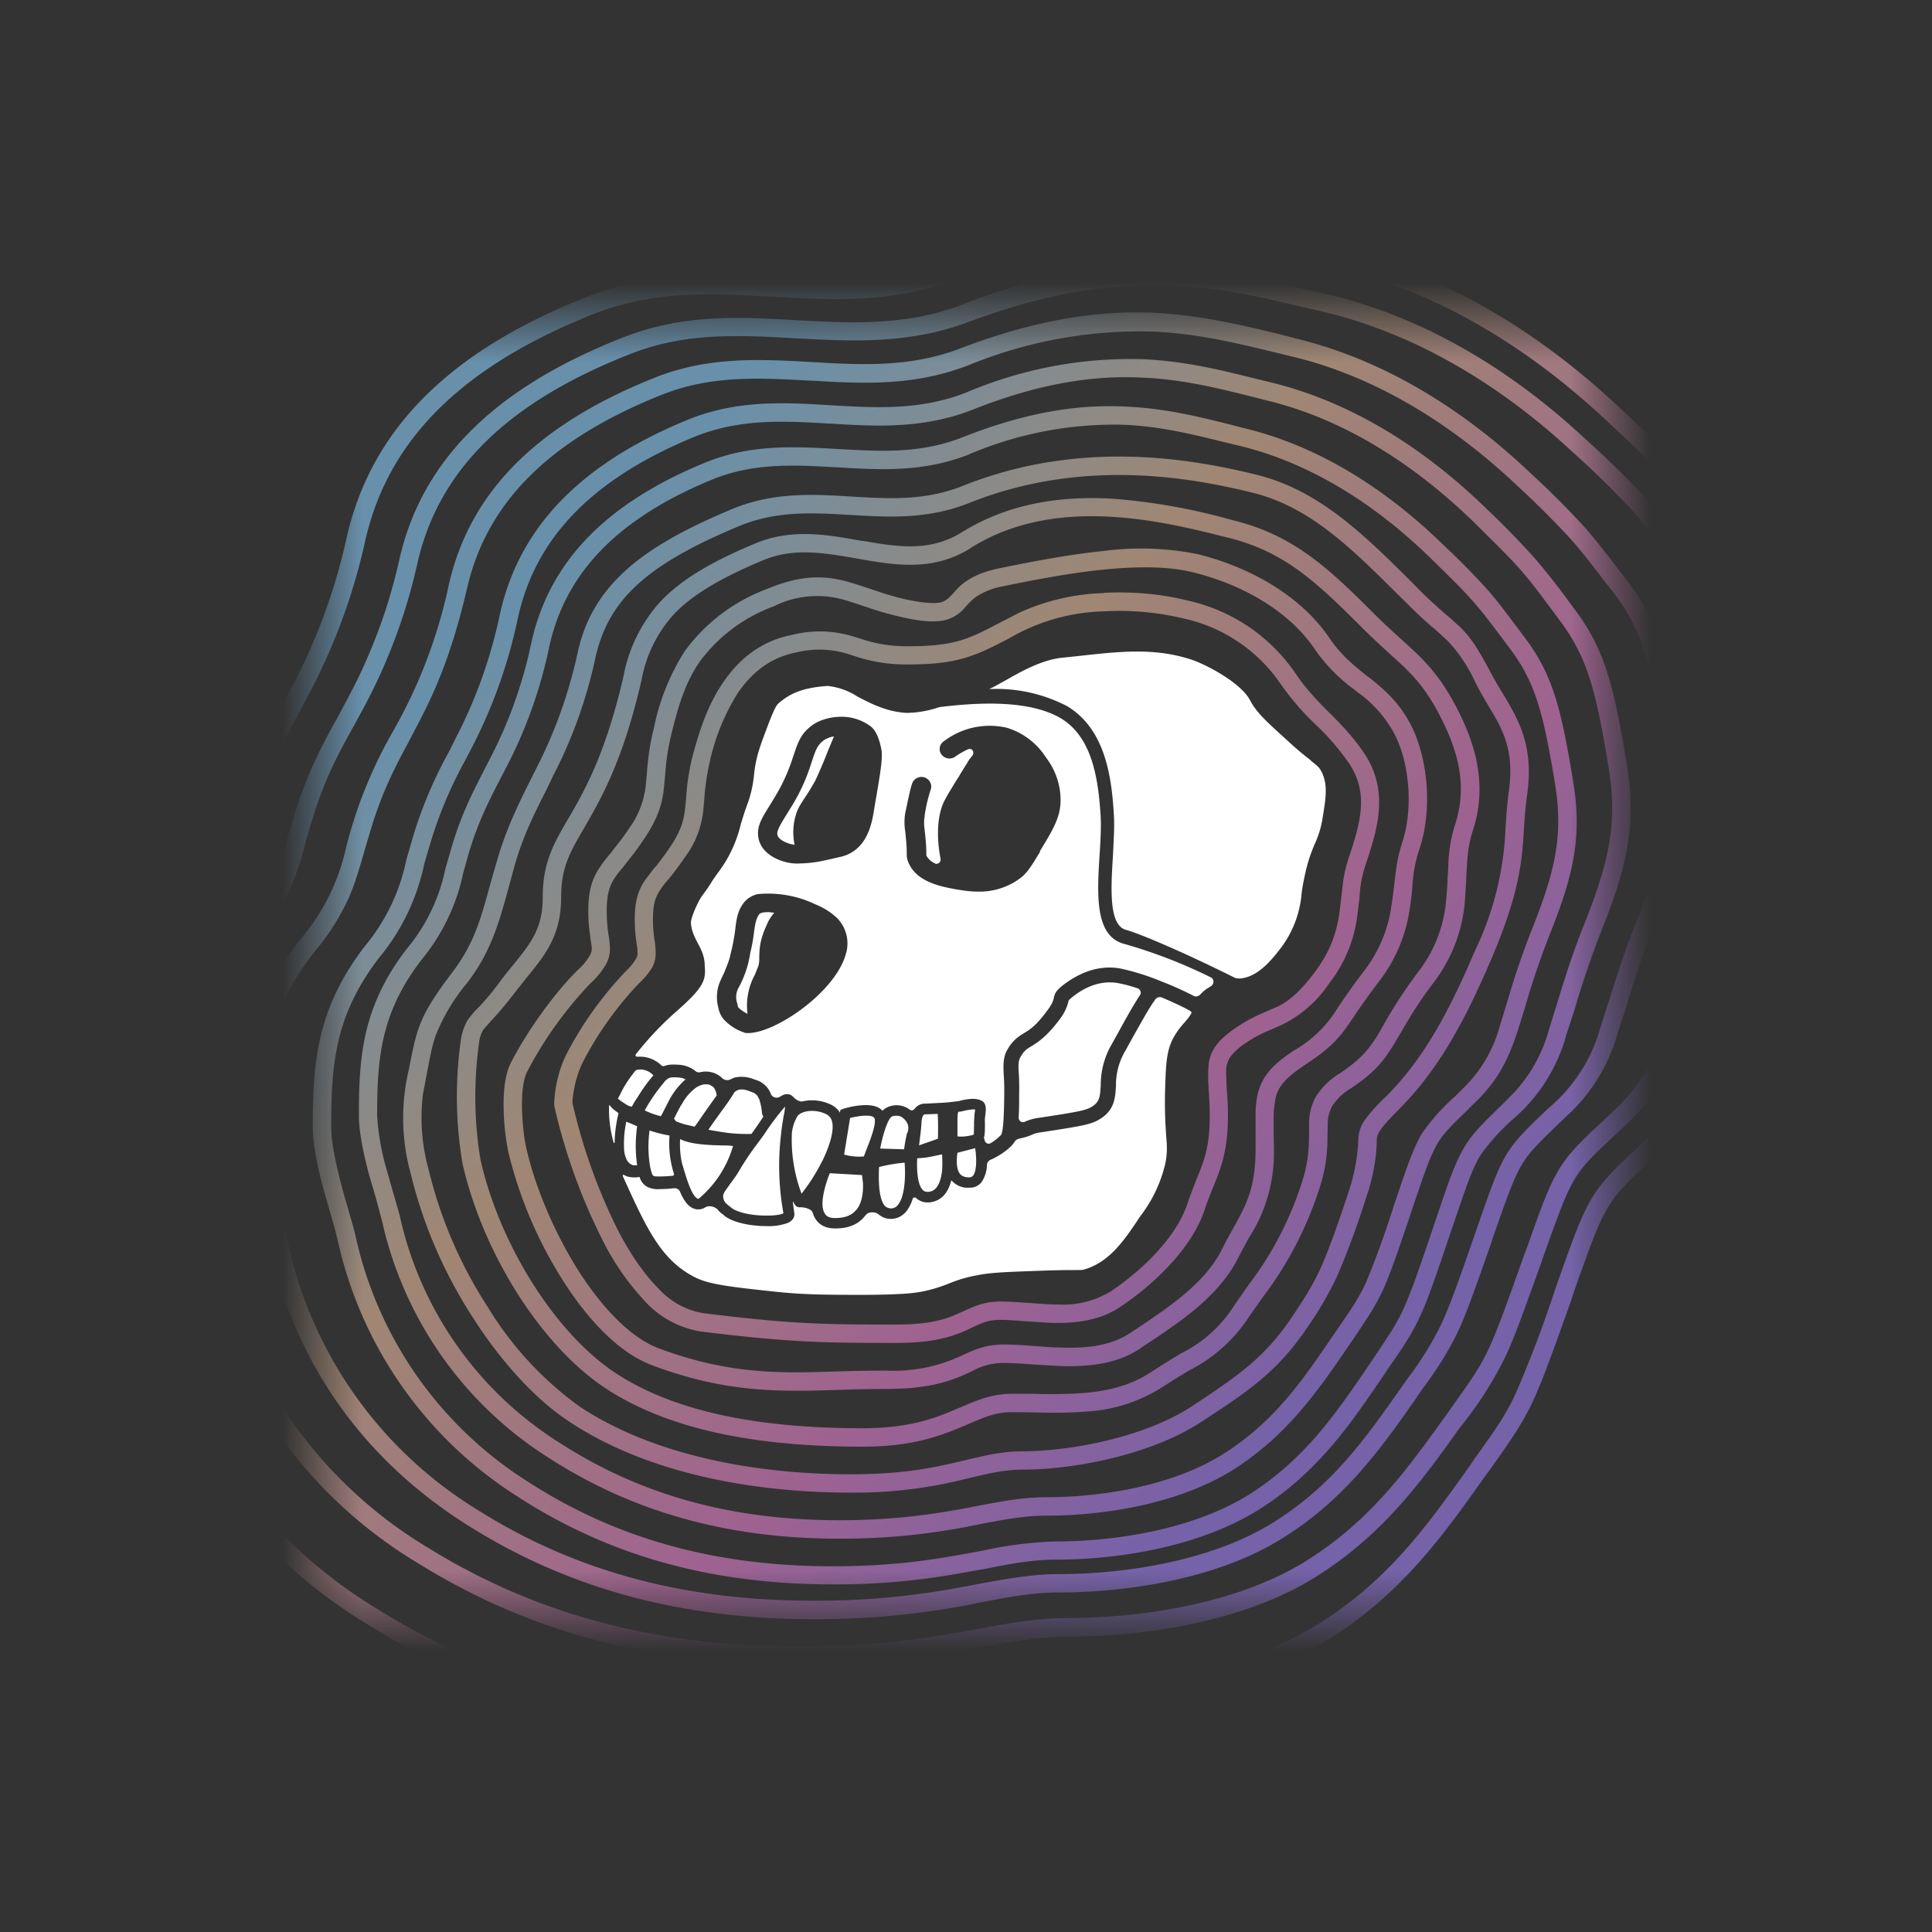 <svg xmlns="http://www.w3.org/2000/svg" width="24" height="24" fill="none" viewBox="0 0 24 24">
    <rect x="0" y="0" width="24" height="24" fill="#333333" stroke="none"/>
    <mask id="APE__a" width="16" height="16" x="4" y="4" maskUnits="userSpaceOnUse" style="mask-type:luminance">
        <path fill="#fff" d="M20 4H4v16h16z"/>
    </mask>
    <g mask="url(#APE__a)">
        <path fill="#fff" d="M16.428 10.171a1.2 1.2 0 0 1-.1.323c-.04.097-.085.206-.128.423a2 2 0 0 0-.034.209v.005a1.3 1.3 0 0 1-.26.652c-.1.128-.266.343-.486.371a.2.2 0 0 1-.077-.006c-.629-.314-1.166-.543-1.355-.597-.217-.057-.188-.52-.162-.928.008-.18.02-.352.011-.5-.029-.515-.123-1.077-.583-1.352a1.9 1.9 0 0 0-.966-.211c.063-.029.132-.069.21-.112.2-.114.447-.251.693-.277l.237-.025c.495-.055.92-.1 1.372.048.205.069.623.297.731.509.077.148.206.265.463.497.131.123.22.191.286.243v.003c.091.074.108.085.137.142.083.163.051.34.011.583m-2.297 2.106c.037.014.052.057.029.086q-.097.15-.229.391l-.117.212a1 1 0 0 0-.14.511c-.008.143-.014.208-.103.266-.074.048-.148.065-.665.143a.6.6 0 0 0-.18.051c-.038.014-.072-.017-.072-.054q.007-.104.006-.263v-.023a3 3 0 0 0-.003-.243c-.009-.128-.009-.183.028-.237.04-.069.075-.089.132-.123.077-.049.183-.114.34-.323a.6.6 0 0 0 .114-.223c.003-.023.006-.028.069-.077.068-.051.274-.203.54-.16.068.012.157.034.251.066m-2.043 2.326a.06.06 0 0 1-.042.023q-.08.001-.118-.04c-.054-.063-.045-.192-.034-.266l.22-.057c.017.114.023.277-.026.342zm.018-.766-.006.1v.043l-.003.114a.5.5 0 0 1-.203.023v-.177c0-.04 0-.109.011-.129q.03-.001.066-.011c.043-.009.103-.023.143-.017zm-.403.703c-.012.108-.046.243-.152.263-.046.008-.068-.003-.085-.018-.069-.062-.08-.257-.072-.397a1 1 0 0 0 .183-.022l.126-.026c.003.051.005.126 0 .2m-.052-.394-.234.082c.011-.091.028-.217.031-.3.006-.057.023-.077.03-.08 0-.003 0-.005.01-.005h.01l.15-.006c.006.069.006.217.003.309m-.383-.072a2 2 0 0 0-.037.203l-.297-.009c.017-.088.04-.18.066-.254.025-.071.051-.126.077-.143.028-.014.097-.02.137.014.066.055.086.115.057.19zm-.108.886a.11.11 0 0 1-.08.051.12.12 0 0 1-.08-.023c-.092-.085-.086-.36-.08-.491a2 2 0 0 1 .317-.054c.011.111.014.397-.077.517m-.389-.7-.04.106a.7.7 0 0 1-.245-.023l.074-.455c.12-.031.263-.043.297-.005.043.045-.046.28-.086.377m-.134.768c-.057.072-.143.103-.266.103-.083 0-.114-.034-.125-.057-.069-.103 0-.346.062-.5l.4.023.012.097c.005.109-.009.249-.083.337z"/>
        <path fill="#fff" d="M13.96 11.724c-.363-.1-.331-.617-.3-1.114.012-.177.02-.343.012-.48-.029-.469-.109-.974-.492-1.206-.414-.245-1.094-.191-1.511-.14q-.2.069-.409.072c-.248-.015-.44-.115-.608-.203a.84.84 0 0 0-.372-.132c-.326.023-.474.1-.611.218-.032.028-.075.114-.212.494-.068.194-.08.3-.091.4a1.5 1.5 0 0 1-.074.337c-.038.097-.063.183-.089.266a1.6 1.6 0 0 1-.28.6l-.069.097q-.05.086-.14.206c-.04.057-.137.265-.131.331.009.1.043.163.08.237.04.074.086.157.091.272v.017c.018.18-.011.271-.362.577a4 4 0 0 0-.495.526c-.008.014.003.028.02.028h.009a.38.38 0 0 1 .291.109.04.04 0 0 0 .04.005c.057-.022.12-.017.18-.014a.37.37 0 0 1 .195.072.07.07 0 0 0 .068.02.3.3 0 0 1 .172.011.3.3 0 0 1 .1.063.09.09 0 0 0 .105.014l.043-.02a.4.4 0 0 1 .237.017c.035.012.075.023.106.046a.28.28 0 0 1 .114.143.08.08 0 0 0 .117.028c.049-.031.086-.037.126-.02a.1.1 0 0 1 .037.029c.029.029.075.06.115.051a.54.54 0 0 1 .36.046c.037.02.074.049.102.095l.003-.02c0-.012.009-.018.018-.02l.025-.01c.057-.016.357-.1.474.018.003.006.015.006.018 0 .017-.014.028-.026.037-.028a.27.27 0 0 1 .291.022c.02.015.046.009.06-.008a.16.16 0 0 1 .14-.066l.163-.009a2 2 0 0 0 .22-.02.2.2 0 0 0 .057-.011c.08-.017.172-.034.246 0 .071.029.063.109.054.18-.003.029-.008.057-.005.086v.04c0 .057 0 .114-.012.157l.009.034c.008.032.043.052.074.034a.6.6 0 0 0 .134-.108l.012-.049c.011-.06.02-.18.023-.428v-.026q.002-.131-.006-.229c-.006-.131-.012-.237.057-.342.066-.106.129-.143.191-.183.072-.043.152-.092.286-.274.069-.09.077-.126.086-.155.011-.068.034-.108.137-.185.086-.06.343-.25.686-.192q.26.056.505.157c.155.06.306.129.409.183.028.017.063.006.086-.017a.4.4 0 0 1 .1-.083l.037-.023c.034-.028.034-.085-.006-.105a6.3 6.3 0 0 0-1.083-.418m-3.448.109c-.115.477-.872 1-1.218 1H9.29q-.02 0-.04-.003l-.012-.006a.6.6 0 0 1-.214-.128.3.3 0 0 1-.094-.149l-.006-.028a.5.5 0 0 1 .031-.349l.029-.063.009-.017q.028-.068.054-.137c.02-.057.023-.077.028-.1q.039-.15.058-.303c.014-.12.028-.229.097-.323a.3.3 0 0 1 .037-.043l.014-.014.017-.011a.3.3 0 0 1 .115-.052 1.36 1.36 0 0 1 .677.109q.018.01.037.017l.04.017.011.006q.122.056.22.148a.45.45 0 0 1 .115.429m.351-1.812-.014.086c-.034.197-.114.463-.4.535-.28.065-.343.08-.543.085h-.014c-.143 0-.42-.085-.469-.306-.031-.142.031-.245.137-.414l.057-.094c.14-.229.195-.394.24-.529.043-.128.077-.237.172-.325q.091-.088.211-.123a.7.7 0 0 1 .203-.032.6.6 0 0 1 .366.115c.043.031.103.1.14.297.017.103-.014.291-.086.705m2.057.558c-.1.165-.154.257-.24.325a.85.85 0 0 1-.531.172c-.117 0-.217-.02-.277-.029-.169-.031-.483-.086-.586-.328a.25.25 0 0 1-.023-.115c0-.04 0-.105-.017-.257v-.008a.7.7 0 0 1 0-.249l.003-.011c.06-.295.077-.338.088-.363a.124.124 0 0 1 .163-.052c.057.029.083.097.057.155a2 2 0 0 0-.071.305v.012a.5.5 0 0 0 0 .174v.011c.02.166.02.24.02.28v.026q.032.06.103.097c.04.023.083-.017.074-.057-.051-.257-.046-.548.054-.731.032-.063.095-.163.152-.257l.02-.029.014-.026.069-.111L12 9.5l.006-.008.011-.017.003-.009.009-.011.005-.009v-.003l.046-.057c.029-.046-.005-.1-.057-.077a1 1 0 0 0-.151.086.123.123 0 0 1-.172-.017.11.11 0 0 1-.026-.088.11.11 0 0 1 .046-.078.94.94 0 0 1 .786-.172.88.88 0 0 1 .489.372.87.87 0 0 1 .18.534c-.003.209-.092.357-.258.629z"/>
        <path fill="#fff" d="m10.36 9.148-.072.172a6 6 0 0 1-.16.377 3 3 0 0 1-.137.223c-.04.063-.074.111-.097.18a.74.74 0 0 0-.023.394c-.077-.008-.2-.057-.214-.123-.009-.045.02-.1.108-.243l.058-.094c.157-.251.217-.437.262-.574.049-.152.075-.212.152-.266a.3.3 0 0 1 .123-.046m-.149 5.28a2.3 2.3 0 0 1-.254.4 1.9 1.9 0 0 1-.12-.751.5.5 0 0 1 .071-.214c.029-.037.097-.063.177-.063a.4.4 0 0 1 .183.043c.029.017.072.048.075.14.005.123-.055.291-.132.448z"/>
        <path fill="#fff" d="M14.792 12.565q.012.006.008.02c-.025.049-.057.083-.091.123a1 1 0 0 0-.137.192c-.063.125-.086.24-.095.528-.014.343 0 .532.009.672.011.134.017.217-.009.348a1.7 1.7 0 0 1-.314.663c-.183.277-.371.563-.688.657-.03.009-.03.009-.115.009-.071 0-.191 0-.417.008-.411.015-.617.02-.794.055a1.7 1.7 0 0 0-.377.111c-.086.031-.166.063-.32.094-.092.017-.229.037-.694.04-.486 0-.778 0-1.163-.043-.532-.057-.798-.088-.972-.18-.417-.217-.594-.608-.886-1.251v-.006c-.005-.005.006-.014.012-.011a.2.2 0 0 0 .086.029.3.3 0 0 0 .094 0h.003c.005-.006.011 0 .014 0a.2.2 0 0 0 .097.122.3.3 0 0 0 .16.026q.085 0 .172-.011c.028 0 .057.011.071.04.051.122.114.211.211.223h.02c.02 0 .049-.003.086-.026.046-.026.114-.009.152.028.02.029.042.043.062.057.1.103.343.149.543.149a.7.7 0 0 0 .269-.04c.083-.04.083-.1.077-.126l-.017-.131c0-.003.006-.006.008 0 .012.026.029.057.066.063h.017c.057 0 .143.02.157.071a.3.3 0 0 0 .035.077c.034.052.103.115.24.115h.011c.154 0 .277-.049.357-.149l.018-.02c.028-.04.114-.04.154-.008a.23.23 0 0 0 .183.057.25.25 0 0 0 .174-.106.5.5 0 0 0 .069-.143c.005-.017.028-.02.04-.011a.2.2 0 0 0 .145.057q.026.001.057-.006c.135-.028.203-.137.235-.26 0-.006.008-.006.01-.003a.26.26 0 0 0 .21.086h.017a.18.18 0 0 0 .143-.072.4.4 0 0 0 .065-.208c0-.029.02-.057.049-.069.114-.048.251-.148.291-.217a.1.1 0 0 1 .058-.043c.085-.017.125-.034.16-.048.028-.012.05-.023.12-.032.522-.08.625-.097.737-.171.17-.109.18-.26.188-.406a.83.83 0 0 1 .114-.431l.12-.217c.078-.135.18-.326.258-.429a.07.07 0 0 1 .077-.02c.177.074.328.149.36.172z"/>
        <path fill="#fff" d="M9.703 14.086c-.04.328-.03.66.029.985-.023.015-.097.032-.229.029-.191 0-.374-.049-.428-.106l-.012-.008c-.046-.038-.077-.06-.08-.126q0-.03.029-.071l.045-.063c.029-.043.072-.095.112-.16q.106-.183.234-.352c.034-.046.074-.097.132-.186q.101-.146.217-.282a.6.6 0 0 1-.017.114c-.009.06-.023.134-.032.223zm-.088-2.749v.006a.5.5 0 0 0-.089.143c-.091.197-.091.308-.094.397 0 .046 0 .086-.015.126l-.04.1a.8.8 0 0 0-.091.485c-.043-.02-.111-.066-.12-.091l-.006-.034a.24.24 0 0 1 .017-.203q.11-.203.143-.429a2 2 0 0 0 .046-.251c.014-.106.026-.172.063-.226q.018-.027.103-.029.03-.001.068.006zm-.149 2.492a.7.7 0 0 0-.037-.18l-.023-.04-.009-.01-.022-.016-.012-.009-.008-.003h-.006v-.002h-.003c-.037-.015-.074-.03-.114-.035h-.043l-.029.009-.008.006-.012.005-.014.012-.009.011-.002.006a3 3 0 0 1-.152.22l-.1.14-.054.077c0 .006-.006.008-.009.014l.066.012.143.023q.162.022.326.017.076-.105.148-.215a.1.1 0 0 1-.017-.043m-.36.408a1.34 1.34 0 0 1-.429.657c-.057-.008-.111-.143-.154-.274l-.046-.151c-.028-.1-.034-.235-.028-.318.114.06.314.078.6.08zm-.203-.629-.003.006q-.114.157-.223.317l-.048.066-.12-.028a1 1 0 0 1-.114-.04.1.1 0 0 0-.023-.03l.034-.068c.023-.042.043-.085.069-.122a.6.6 0 0 1 .18-.203.3.3 0 0 1 .091-.035h.051l.026.009.009.006.023.014.014.014a.2.2 0 0 1 .034.095m-.386-.2a.9.9 0 0 0-.211.272l-.086.168-.011.018a1 1 0 0 1-.2-.072q.099-.18.231-.337a.2.2 0 0 1 .066-.063c.029-.014.06-.011.091-.011.035.003.069.003.1.017zm-.145 1.183-.009.015h-.008q-.098.01-.195.008c-.023 0-.045-.003-.054-.02-.014-.023-.02-.063-.029-.094a1.5 1.5 0 0 1-.008-.457q.12.041.248.063c-.013.164.007.329.058.485zm-.257-1.231a2 2 0 0 0-.195.271 1 1 0 0 0-.071.117.2.2 0 0 1-.08-.034l-.06-.04-.029-.023-.005-.002.028-.052q.065-.138.16-.257c.014-.02.029-.046.054-.051a.22.22 0 0 1 .2.07zm-.552.371h.012a.3.3 0 0 0 .071.069l.037.028v.003a1.7 1.7 0 0 0-.048.363c0 .006-.009.006-.012 0a1.5 1.5 0 0 1-.057-.463zm.352.26a1.7 1.7 0 0 0 0 .486.1.1 0 0 0-.04 0l-.009-.003H7.86l-.028-.014a.14.14 0 0 1-.043-.046.34.34 0 0 1-.037-.16 1.3 1.3 0 0 1 .028-.32l.057.023z"/>
        <path fill="url(#APE__b)" fill-opacity=".6" d="M16.39 3.045c-.542-.131-1.12-.268-1.788-.297-.777-.034-1.677.077-2.811.509-.749.282-1.466.242-2.206.2-.737-.043-1.494-.086-2.28.225-1.906.746-2.714 1.8-2.991 2.96a7.3 7.3 0 0 1-.82 2.129 6.5 6.5 0 0 0-.68 1.654c-.075.249-.126.426-.197.591-.095.226-.22.43-.48.755-.766.954-.826 1.788-.826 2.757 0 .277.083.634.171.954l.126.426c.046.149.086.274.106.371a6.25 6.25 0 0 0 2.857 3.903c1.5.937 3.154 1.36 5.057 1.36.822.005 1.643-.077 2.449-.243.422-.077.771-.142 1.151-.142.952 0 2.292-.183 3.26-.783.917-.566 1.434-1.295 1.951-2.023l.083-.114c.246-.346.378-.535.512-.812.128-.274.257-.634.503-1.326l.005-.023c.223-.628.317-.897.452-1.108.114-.18.257-.314.546-.586l.165-.157c.316-.307.547-.69.669-1.114.046-.126.085-.26.131-.403.106-.34.229-.729.429-1.203.403-.971.571-1.614.406-2.557-.2-1.149-.338-1.731-.823-2.351l-.095-.123c-.237-.303-.377-.483-.537-.657-.177-.2-.383-.395-.78-.766-.997-.934-2.171-1.649-3.451-1.943l-.257-.063zm-4.52.426a6.7 6.7 0 0 1 2.724-.494c.643.028 1.197.16 1.743.288l.262.063c1.235.286 2.372.974 3.349 1.889.4.371.594.562.766.751.151.171.286.343.526.649l.094.12c.448.571.577 1.1.777 2.251.154.88.003 1.477-.392 2.428q-.247.606-.437 1.232-.066.213-.128.391c-.11.388-.32.74-.609 1.02l-.16.155c-.288.271-.457.428-.586.631-.148.231-.254.529-.46 1.114l-.022.063q-.217.663-.495 1.303c-.12.257-.242.429-.491.777l-.077.112c-.52.731-1.012 1.425-1.886 1.965-.92.569-2.208.752-3.143.752-.4 0-.771.068-1.197.143l-.269.051c-.542.094-1.2.189-2.131.189-1.869 0-3.483-.415-4.94-1.326a6.02 6.02 0 0 1-2.749-3.76c-.022-.097-.065-.237-.114-.397l-.12-.406q-.135-.436-.163-.894c0-.952.057-1.72.775-2.615.21-.242.383-.515.514-.808.074-.177.131-.372.208-.629l.098-.325c.168-.543.357-.895.56-1.269l.114-.214a7.5 7.5 0 0 0 .731-1.977c.252-1.072 1-2.072 2.849-2.8.734-.286 1.443-.252 2.183-.209h.017c.731.043 1.491.086 2.283-.214zm4.355.123.243.057c1.194.274 2.289.931 3.217 1.794q.38.34.729.709c.148.163.277.325.497.608l.091.115c.455.571.58 1.111.769 2.171.151.874-.006 1.471-.38 2.366-.186.44-.3.8-.4 1.108l-.12.377a2.34 2.34 0 0 1-.626 1.029l-.154.146c-.271.251-.4.374-.509.54-.123.191-.211.44-.42 1.022l-.005.018c-.229.637-.346.971-.469 1.225a4.7 4.7 0 0 1-.554.857c-.48.672-.963 1.343-1.82 1.872-.903.554-2.152.723-3.04.723-.352 0-.677.057-1.069.128l-.257.046a11 11 0 0 1-2.026.18c-1.774 0-3.317-.391-4.714-1.257a5.78 5.78 0 0 1-2.66-3.609l-.1-.343a7 7 0 0 1-.114-.39 3.6 3.6 0 0 1-.163-.887c0-.891.057-1.665.771-2.548a2.8 2.8 0 0 0 .629-1.24l.094-.314c.163-.526.352-.869.543-1.212l.103-.194a6.7 6.7 0 0 0 .657-1.772c.254-1.071 1.014-2.042 2.789-2.734.734-.286 1.44-.248 2.125-.208.692.037 1.358.074 2.052-.186a6.5 6.5 0 0 1 2.623-.469c.623.029 1.16.155 1.668.275zm-1.677-.046c-.694-.029-1.503.069-2.531.457-.743.274-1.449.234-2.129.197h-.017c-.692-.04-1.352-.074-2.032.192-1.72.671-2.414 1.591-2.648 2.577a7 7 0 0 1-.677 1.828l-.109.2c-.188.338-.366.66-.52 1.163l-.091.3a3 3 0 0 1-.675 1.332c-.665.82-.72 1.528-.72 2.403 0 .225.069.528.152.825l.114.374c.043.146.083.278.103.366a5.56 5.56 0 0 0 2.557 3.469c1.357.84 2.857 1.223 4.597 1.223.869 0 1.48-.086 1.986-.175l.249-.045c.394-.072.742-.135 1.117-.135.871 0 2.068-.168 2.923-.691.814-.5 1.271-1.14 1.757-1.814l.071-.1c.229-.323.343-.48.457-.715.115-.242.229-.562.457-1.205l.023-.057c.192-.543.289-.815.429-1.029.123-.191.28-.337.546-.586l.151-.143c.268-.258.463-.582.566-.94l.117-.357c.1-.314.22-.691.409-1.14.368-.874.508-1.425.365-2.237-.186-1.06-.308-1.546-.723-2.071l-.088-.115a11 11 0 0 0-.489-.594 12 12 0 0 0-.714-.694c-.909-.843-1.969-1.477-3.114-1.743l-.246-.057c-.509-.12-1.023-.24-1.623-.266zm1.529.651-.22-.057c-.463-.111-.955-.228-1.526-.257-.663-.028-1.429.072-2.394.44-.629.243-1.237.209-1.866.172-.626-.035-1.274-.072-1.943.197-1.626.648-2.32 1.557-2.551 2.563a6.3 6.3 0 0 1-.695 1.828 5.7 5.7 0 0 0-.58 1.429 2.6 2.6 0 0 1-.571 1.154c-.654.829-.706 1.551-.706 2.386 0 .242.072.551.146.828l.106.366q.06.195.091.317c.363 1.543 1.286 2.652 2.429 3.374 1.277.809 2.685 1.175 4.305 1.175.701.004 1.4-.066 2.086-.209.357-.069.651-.123.971-.123.812 0 1.952-.157 2.778-.677.783-.491 1.223-1.12 1.662-1.746v-.003l.069-.1q.252-.329.437-.7c.112-.237.22-.548.429-1.142l.003-.018c.191-.542.271-.774.383-.954.097-.151.217-.265.462-.503l.143-.134c.27-.267.466-.6.569-.966l.114-.351c.086-.289.192-.623.36-1.034.343-.835.486-1.392.346-2.209-.169-.991-.286-1.494-.7-2.031l-.083-.106c-.2-.263-.32-.417-.457-.571a11 11 0 0 0-.66-.658c-.846-.805-1.846-1.422-2.94-1.68zm-4.058.343a5.6 5.6 0 0 1 2.303-.423c.543.023 1.015.138 1.478.249l.222.054c1.046.243 2.009.837 2.838 1.623q.336.31.648.646c.129.146.243.291.446.557l.083.103c.374.488.485.943.657 1.931.128.757 0 1.269-.334 2.086-.172.42-.28.771-.372 1.063l-.108.337a2 2 0 0 1-.65 1.003c-.245.234-.388.371-.502.548-.126.2-.214.457-.389.963l-.02.057c-.208.6-.314.897-.42 1.12a4 4 0 0 1-.414.666l-.066.094c-.442.629-.857 1.229-1.6 1.692-.774.485-1.865.643-2.657.643-.343 0-.663.06-1.02.125l-.228.043a9.7 9.7 0 0 1-1.809.163c-1.583 0-2.948-.354-4.186-1.137a5.17 5.17 0 0 1-2.325-3.234c-.02-.086-.057-.206-.097-.343a9 9 0 0 1-.1-.349c-.078-.277-.14-.56-.14-.768 0-.818.051-1.478.657-2.24q.27-.32.437-.703c.063-.155.114-.323.177-.543l.083-.28c.143-.469.303-.769.474-1.089l.097-.185c.212-.403.426-.872.62-1.706.212-.917.843-1.774 2.409-2.4.617-.249 1.217-.214 1.846-.18h.017c.62.037 1.268.074 1.943-.186zm3.572.16.2.049c.997.243 1.909.82 2.683 1.577q.314.297.603.62a9 9 0 0 1 .417.531l.074.1c.38.506.486.98.64 1.909.129.766-.003 1.291-.314 2.074q-.188.479-.332.972l-.105.322a2.1 2.1 0 0 1-.649 1.035q-.24.208-.423.468c-.1.169-.174.386-.346.898l-.005.011c-.189.56-.286.851-.389 1.074-.103.226-.208.38-.4.657l-.063.095c-.4.588-.8 1.18-1.514 1.64-.757.488-1.8.64-2.54.64-.291 0-.557.048-.886.114l-.214.037a8.6 8.6 0 0 1-1.686.157c-1.48 0-2.765-.343-3.931-1.103a5.06 5.06 0 0 1-2.214-3.163 6 6 0 0 0-.08-.3l-.098-.342c-.068-.257-.134-.549-.134-.777 0-.783.046-1.46.643-2.238.26-.311.439-.682.52-1.08l.08-.277a5.4 5.4 0 0 1 .449-1.063l.085-.171a6 6 0 0 0 .549-1.543c.211-.943.846-1.8 2.326-2.408.614-.252 1.208-.218 1.774-.183h.003c.574.034 1.123.065 1.694-.16a5.2 5.2 0 0 1 2.189-.412c.52.023.971.135 1.391.24zm-1.403-.011c-.571-.029-1.243.057-2.094.394-.62.246-1.214.212-1.777.177h-.018c-.57-.034-1.114-.063-1.677.166-1.423.586-1.997 1.386-2.188 2.246a6.3 6.3 0 0 1-.566 1.6l-.089.171a5.2 5.2 0 0 0-.431 1.023l-.077.26c-.089.43-.282.833-.563 1.171-.549.715-.594 1.329-.594 2.098 0 .194.057.457.125.717.029.114.063.225.092.328.037.129.071.243.088.323a4.83 4.83 0 0 0 2.12 3.029c1.123.731 2.366 1.063 3.806 1.063.72 0 1.229-.078 1.646-.155l.206-.037q.462-.104.934-.117c.72 0 1.711-.149 2.414-.6.675-.437 1.054-.994 1.457-1.586l.058-.085c.19-.286.285-.42.38-.629.094-.209.19-.486.38-1.049l.017-.051c.16-.474.242-.714.357-.903.103-.171.234-.297.457-.514l.126-.126c.222-.228.383-.51.465-.817l.098-.314c.085-.275.182-.6.342-.998.303-.765.418-1.242.3-1.95-.154-.93-.257-1.352-.6-1.81l-.071-.097c-.186-.248-.286-.385-.406-.522-.131-.152-.286-.303-.591-.606-.755-.734-1.629-1.289-2.58-1.517l-.203-.052c-.423-.105-.849-.211-1.343-.231m1.083.58c-.392-.097-.806-.2-1.286-.22-.563-.029-1.208.057-2.025.38-.526.208-1.03.177-1.56.146-.526-.029-1.075-.063-1.643.171-1.372.563-1.958 1.351-2.155 2.229A5.6 5.6 0 0 1 6.1 9.399l-.08.155c-.142.28-.291.56-.414.985l-.074.255c-.075.366-.24.707-.48.994-.552.717-.594 1.346-.594 2.069 0 .211.06.48.122.72l.092.314.074.277a4.68 4.68 0 0 0 2.049 2.928c1.077.7 2.268 1.018 3.634 1.018.683 0 1.166-.072 1.56-.143l.197-.04c.3-.057.546-.103.814-.103.686 0 1.649-.137 2.349-.589.657-.428 1.031-.974 1.4-1.514l.06-.088c.174-.258.271-.4.369-.609.094-.206.185-.477.36-.991l.003-.012c.16-.474.228-.671.32-.826.08-.131.18-.228.388-.428v-.003l.117-.114c.257-.258.38-.523.486-.843l.094-.303a10 10 0 0 1 .303-.894c.289-.723.412-1.209.291-1.92-.142-.857-.24-1.295-.591-1.763l-.069-.092c-.171-.228-.268-.36-.382-.491a9 9 0 0 0-.56-.571c-.715-.7-1.56-1.238-2.483-1.458zm-3.229.371a4.6 4.6 0 0 1 1.932-.365c.457.022.848.12 1.24.217l.188.045c.872.212 1.68.72 2.375 1.4.285.278.425.418.545.558.109.125.203.251.375.48l.068.091c.314.42.409.806.552 1.666.105.648 0 1.088-.28 1.794q-.18.454-.315.923l-.088.285a1.7 1.7 0 0 1-.429.755l-.114.114q-.242.212-.426.474c-.105.178-.183.4-.328.835l-.017.048q-.154.494-.352.972c-.086.185-.171.314-.349.571l-.057.083c-.371.543-.717 1.057-1.34 1.457-.645.42-1.56.554-2.222.554-.292 0-.56.052-.863.109l-.192.037c-.386.069-.851.14-1.517.14-1.329 0-2.474-.306-3.509-.983a4.46 4.46 0 0 1-1.95-2.786c-.018-.074-.05-.18-.084-.297l-.086-.303a3 3 0 0 1-.114-.66c0-.705.043-1.27.549-1.93a2.5 2.5 0 0 0 .52-1.08l.068-.244c.12-.4.255-.66.4-.94l.083-.16a5.8 5.8 0 0 0 .52-1.477c.177-.791.706-1.526 2.017-2.066.515-.211 1.015-.185 1.543-.154h.017c.52.032 1.069.066 1.643-.163zm-.085.395c1.462-.586 2.842-.338 3.651-.14.777.191 1.337.748 1.909 1.314l.134.137c.126.123.22.206.297.274l.023.02.023.017.154.14c.12.12.214.258.38.575q.068.126.14.24c.192.323.389.645.303 1.257-.023.154-.029.285-.04.423-.023.391-.049.782-.4 1.608-.389.915-.723 1.449-1.166 1.892-.125.128-.191.2-.225.257a.2.2 0 0 0-.038.111v.046c-.003.046-.005.114-.017.194a2.5 2.5 0 0 1-.12.492 10 10 0 0 1-.36.971 4.4 4.4 0 0 1-.368.629c-.363.537-.715.78-1.317 1.171-.63.412-1.592.591-2.206.591-.235 0-.423.046-.663.103l-.157.037a5.6 5.6 0 0 1-1.323.146c-1.212 0-2.523-.237-3.492-.877-.437-.286-.862-.76-1.21-1.306a5.8 5.8 0 0 1-.767-1.78 2.6 2.6 0 0 1-.023-1.294c.04-.203.069-.357.118-.5.071-.209.188-.4.428-.714.263-.349.349-.657.466-1.092l.086-.297c.111-.383.257-.68.408-.983l.086-.171c.227-.447.396-.921.503-1.411.085-.398.265-.72.577-1.012.308-.286.743-.531 1.348-.783.51-.211 1-.183 1.469-.154h.003c.474.029.92.054 1.386-.131m3.597.082c-.795-.194-2.117-.428-3.514.129-.515.206-1.006.177-1.47.149h-.013c-.472-.029-.915-.052-1.372.137-.591.245-1 .48-1.28.74-.274.257-.428.54-.508.894a5.8 5.8 0 0 1-.52 1.457l-.086.18c-.154.303-.292.577-.397.943l-.077.283c-.12.437-.218.794-.515 1.18a2.4 2.4 0 0 0-.388.648c-.046.126-.069.258-.106.449l-.054.286a2.4 2.4 0 0 0 .071.937 5.5 5.5 0 0 0 .734 1.705c.295.487.685.908 1.146 1.24.914.603 2.174.838 3.366.838.591 0 .966-.069 1.271-.14l.149-.035c.24-.057.457-.111.723-.111.588 0 1.505-.177 2.08-.551.6-.395.92-.618 1.254-1.115.154-.228.252-.383.349-.591.097-.212.197-.486.351-.952q.1-.291.123-.6l.003-.074a.43.43 0 0 1 .074-.223q.114-.156.257-.288c.415-.415.735-.92 1.117-1.823.23-.476.359-.993.38-1.52.009-.137.017-.28.04-.452.075-.525-.074-.777-.26-1.085a5 5 0 0 1-.154-.275 1.9 1.9 0 0 0-.343-.517l-.137-.125h-.003v-.003c-.017-.012-.028-.029-.048-.04a5 5 0 0 1-.306-.286l-.12-.117-.003-.003c-.586-.583-1.1-1.094-1.814-1.269m-.24.343-.086-.023a7.5 7.5 0 0 0-1.426-.245c-.6-.032-1.265.048-1.862.423-.372.228-.752.185-1.183.108l-.08-.011c-.4-.072-.846-.152-1.295.037-.548.228-.914.448-1.168.711a1.9 1.9 0 0 0-.469.94c-.211.915-.457 1.372-.648 1.703l-.04.069c-.178.303-.315.543-.315.968 0 .392-.143.566-.363.84q-.087.103-.185.235c-.103.14-.183.225-.24.288l-.015.014-.008.009q-.074.075-.126.151a.7.7 0 0 0-.08.24 5 5 0 0 0 .02 1.532c.249 1.108.972 2.257 1.763 2.785.886.592 2.109.735 3.206.735.566 0 .906-.112 1.177-.223l.137-.057c.197-.086.343-.149.543-.149l.243.003c.208.006.437.009.66-.009.336-.015.662-.116.948-.294.132-.085.243-.154.343-.214.309-.155.57-.39.757-.68l.169-.24a4.5 4.5 0 0 0 .703-1.357c.094-.286.097-.509.097-.675l.003-.12a.45.45 0 0 1 .054-.214.7.7 0 0 1 .229-.22c.288-.188.414-.343.534-.543l.086-.143c.094-.162.203-.354.408-.625.234-.304.372-.671.395-1.055l.014-.228v-.032l.011-.182c.009-.14.029-.266.069-.389.194-.583.023-1.103-.192-1.52-.228-.443-.434-.628-.703-.871a9 9 0 0 1-.32-.3c-.571-.572-1.005-.986-1.765-1.172m-3.257.346c.543-.343 1.157-.42 1.731-.389.534.029 1.023.149 1.386.24l.08.02c.697.172 1.091.543 1.663 1.115.131.131.245.234.342.323.258.234.429.385.635.788.206.4.346.846.18 1.343a1.8 1.8 0 0 0-.08.446l-.009.188-.003.032a3 3 0 0 1-.014.223c-.02.339-.14.665-.349.934a6 6 0 0 0-.428.654l-.077.134c-.106.172-.209.3-.466.472a.9.9 0 0 0-.303.294.7.7 0 0 0-.083.314v.143c-.003.166-.005.343-.085.592a4.2 4.2 0 0 1-.672 1.294l-.174.251a1.65 1.65 0 0 1-.663.595c-.103.063-.226.137-.374.234-.252.166-.543.234-.84.257a6 6 0 0 1-.623.009h-.26c-.252 0-.446.085-.646.171l-.123.052c-.248.102-.56.205-1.088.205-1.089 0-2.252-.143-3.08-.694-.735-.491-1.429-1.586-1.666-2.646a4.8 4.8 0 0 1-.017-1.445.4.4 0 0 1 .048-.158c.02-.028.05-.057.098-.114l.022-.023c.063-.068.146-.163.258-.308l.165-.209c.229-.28.429-.523.429-1.003 0-.365.108-.554.286-.857l.037-.066c.2-.345.457-.822.674-1.765.055-.311.198-.6.411-.832.22-.228.555-.434 1.095-.66.383-.163.763-.094 1.177-.023l.066.012c.428.074.891.143 1.342-.143zm1.648.037c.392-.052.79-.039 1.177.04.669.166 1.292.532 1.638 1.049.142.208.297.331.457.46l.043.031c.177.143.362.3.508.583.2.391.277 1.029.103 1.543q-.076.229-.086.471a4 4 0 0 1-.031.257c-.047.336-.18.653-.389.92q-.142.188-.274.38l-.031.049c-.055.077-.098.143-.143.2-.115.143-.226.243-.475.406-.234.157-.314.26-.351.385a1.2 1.2 0 0 0-.029.258v.211l.003.194c.008.39-.101.774-.314 1.1-.04.077-.086.155-.126.237-.243.486-.728.806-1.205 1.12l-.015.012c-.271.18-.583.22-.877.22-.149 0-.294-.012-.431-.02h-.015a5 5 0 0 0-.371-.02.8.8 0 0 0-.406.108l-.097.043c-.197.086-.457.172-.963.172q-.29.001-.563.011c-.728.023-1.411.046-2.343-.306-.42-.157-.811-.582-1.12-1.074a5.3 5.3 0 0 1-.665-1.577 3 3 0 0 1-.057-.509c-.006-.2.008-.431.085-.588.169-.335.5-.829.837-1.163a.7.7 0 0 0 .143-.171.17.17 0 0 0 .029-.089c0-.031-.006-.063-.014-.114l-.006-.052a2 2 0 0 1-.023-.3c0-.257.046-.403.143-.548.037-.057.08-.109.128-.169l.012-.011.017-.026c.06-.074.129-.16.209-.28a1.1 1.1 0 0 0 .205-.534l.012-.126c.011-.151.028-.34.091-.594.068-.335.197-.655.38-.943.256-.352.61-.62 1.017-.772.406-.171.68-.171.949-.108.106.026.211.063.32.097l.066.023c.134.046.277.091.448.126.194.037.303.04.372.028a.25.25 0 0 0 .128-.077l.029-.029c.037-.042.085-.1.157-.151.094-.066.22-.126.411-.166.429-.088.878-.174 1.303-.217m.023.229c-.411.04-.851.123-1.28.211a.9.9 0 0 0-.323.129c-.048.034-.077.068-.114.105l-.043.049a.47.47 0 0 1-.248.14c-.112.02-.258.014-.458-.029a4 4 0 0 1-.477-.131l-.071-.023c-.109-.037-.2-.068-.297-.091a1.2 1.2 0 0 0-.803.097 2 2 0 0 0-.92.686c-.18.26-.266.548-.346.871a3 3 0 0 0-.086.551l-.014.143c-.02.197-.069.374-.243.634-.083.126-.157.22-.22.298l-.008.011-.023.029c-.046.057-.086.103-.115.148-.065.097-.102.195-.102.42q0 .156.025.309.014.082.015.157a.4.4 0 0 1-.058.206 1 1 0 0 1-.18.217 4.8 4.8 0 0 0-.791 1.103c-.051.1-.069.28-.063.477.006.191.029.374.052.466.105.471.337 1.028.634 1.505.303.48.66.854 1.008.986.886.331 1.52.311 2.24.288q.283-.009.586-.01c.33.016.657-.05.954-.192.143-.066.286-.132.515-.132.12 0 .251.009.383.02h.017q.207.019.414.02c.274 0 .534-.04.752-.183.494-.328.928-.617 1.142-1.043.046-.097.095-.18.137-.257.158-.285.278-.497.278-.977v-.405c0-.115.008-.218.034-.315.057-.203.191-.348.446-.514a1.5 1.5 0 0 0 .551-.546l.034-.048c.069-.1.158-.229.28-.389.185-.237.303-.52.343-.817.014-.083.023-.16.032-.24l.017-.137a2 2 0 0 1 .08-.389c.154-.457.085-1.028-.092-1.365a1.5 1.5 0 0 0-.445-.509l-.02-.014-.023-.02a2.1 2.1 0 0 1-.503-.512c-.306-.454-.871-.794-1.506-.951-.305-.077-.685-.077-1.097-.037m-.023.291c.369-.02.737.017 1.034.092.55.117 1.034.441 1.352.905.137.203.271.34.414.483s.294.294.443.514c.317.478.157.955.02 1.372l-.006.017a1.5 1.5 0 0 0-.074.411l-.029.229a1.7 1.7 0 0 1-.342.82 1.5 1.5 0 0 1-.543.497c-.055.029-.103.049-.155.072-.097.04-.194.08-.331.171a.8.8 0 0 0-.197.171.3.3 0 0 0-.057.143c-.006.057 0 .126.003.229l.002.023c.006.094.015.205.015.34 0 .443-.086.654-.186.9-.034.085-.071.174-.106.28-.154.462-.608.908-1.045 1.2-.24.162-.518.2-.777.2-.13 0-.258-.012-.38-.02h-.012c-.114-.009-.223-.018-.323-.018-.151 0-.228.038-.348.095l-.086.04c-.177.077-.406.151-.851.151-.858 0-1.295 0-2.443-.143a1.2 1.2 0 0 1-.695-.385 3.2 3.2 0 0 1-.52-.755 7.3 7.3 0 0 1-.597-1.662v-.023c0-.109.029-.375.154-.623a4.5 4.5 0 0 1 .738-1.029.7.7 0 0 0 .122-.148.13.13 0 0 0 .02-.075c0-.028 0-.054-.008-.097l-.006-.046a2 2 0 0 1-.02-.268c0-.229.04-.363.126-.492l.114-.15.029-.03c.051-.068.111-.145.18-.248.131-.2.16-.323.177-.469l.011-.108c.009-.134.023-.303.08-.532.075-.288.183-.628.372-.908.191-.286.465-.526.86-.603.254-.065.52-.058.771.02l.066.02a1.8 1.8 0 0 0 .614.1c.349 0 .549-.034.729-.1.128-.046.245-.109.4-.189l.248-.128c.33-.15.685-.233 1.046-.243zm.012.229a2.45 2.45 0 0 0-1.183.337c-.166.086-.303.157-.446.208-.211.078-.44.115-.806.115a2 2 0 0 1-.682-.109l-.063-.02a1.2 1.2 0 0 0-.66-.017c-.32.066-.546.257-.715.506a2.7 2.7 0 0 0-.343.84 3 3 0 0 0-.071.485l-.011.123a1.16 1.16 0 0 1-.218.572 5 5 0 0 1-.191.26l-.029.034a1 1 0 0 0-.1.131c-.057.086-.088.169-.088.366q0 .137.023.271.01.07.011.14a.37.37 0 0 1-.048.19 1 1 0 0 1-.163.193c-.275.29-.508.617-.692.972-.1.2-.128.417-.131.508.125.553.317 1.088.571 1.595.143.274.306.517.486.7.145.165.34.277.557.317 1.134.143 1.56.143 2.412.143h.005c.412 0 .612-.069.758-.135l.07-.031c.127-.057.252-.12.458-.12.109 0 .223.009.337.017h.014c.123.009.243.02.363.02.229.013.456-.043.652-.16.42-.28.823-.691.954-1.086.043-.125.083-.223.117-.314.095-.229.163-.397.163-.791 0-.126-.008-.229-.014-.323v-.029a1.5 1.5 0 0 1 0-.268.47.47 0 0 1 .097-.252c.057-.077.143-.148.254-.223.155-.105.286-.16.392-.205l.12-.052c.122-.063.254-.157.46-.431.2-.269.265-.497.3-.714l.025-.212.015-.126a1.6 1.6 0 0 1 .071-.342c.146-.44.263-.812.014-1.189a3 3 0 0 0-.414-.483 3.3 3.3 0 0 1-.443-.514 1.97 1.97 0 0 0-1.22-.812 3.4 3.4 0 0 0-.966-.085z"/>
    </g>
    <defs>
        <linearGradient id="APE__b" x1="4.571" x2="20" y1="4.142" y2="19.571" gradientUnits="userSpaceOnUse">
            <stop offset=".17" stop-color="#8CCFFC"/>
            <stop offset=".4" stop-color="#EABF9E"/>
            <stop offset=".63" stop-color="#E882CF"/>
            <stop offset=".81" stop-color="#A182F9"/>
        </linearGradient>
    </defs>
</svg>
